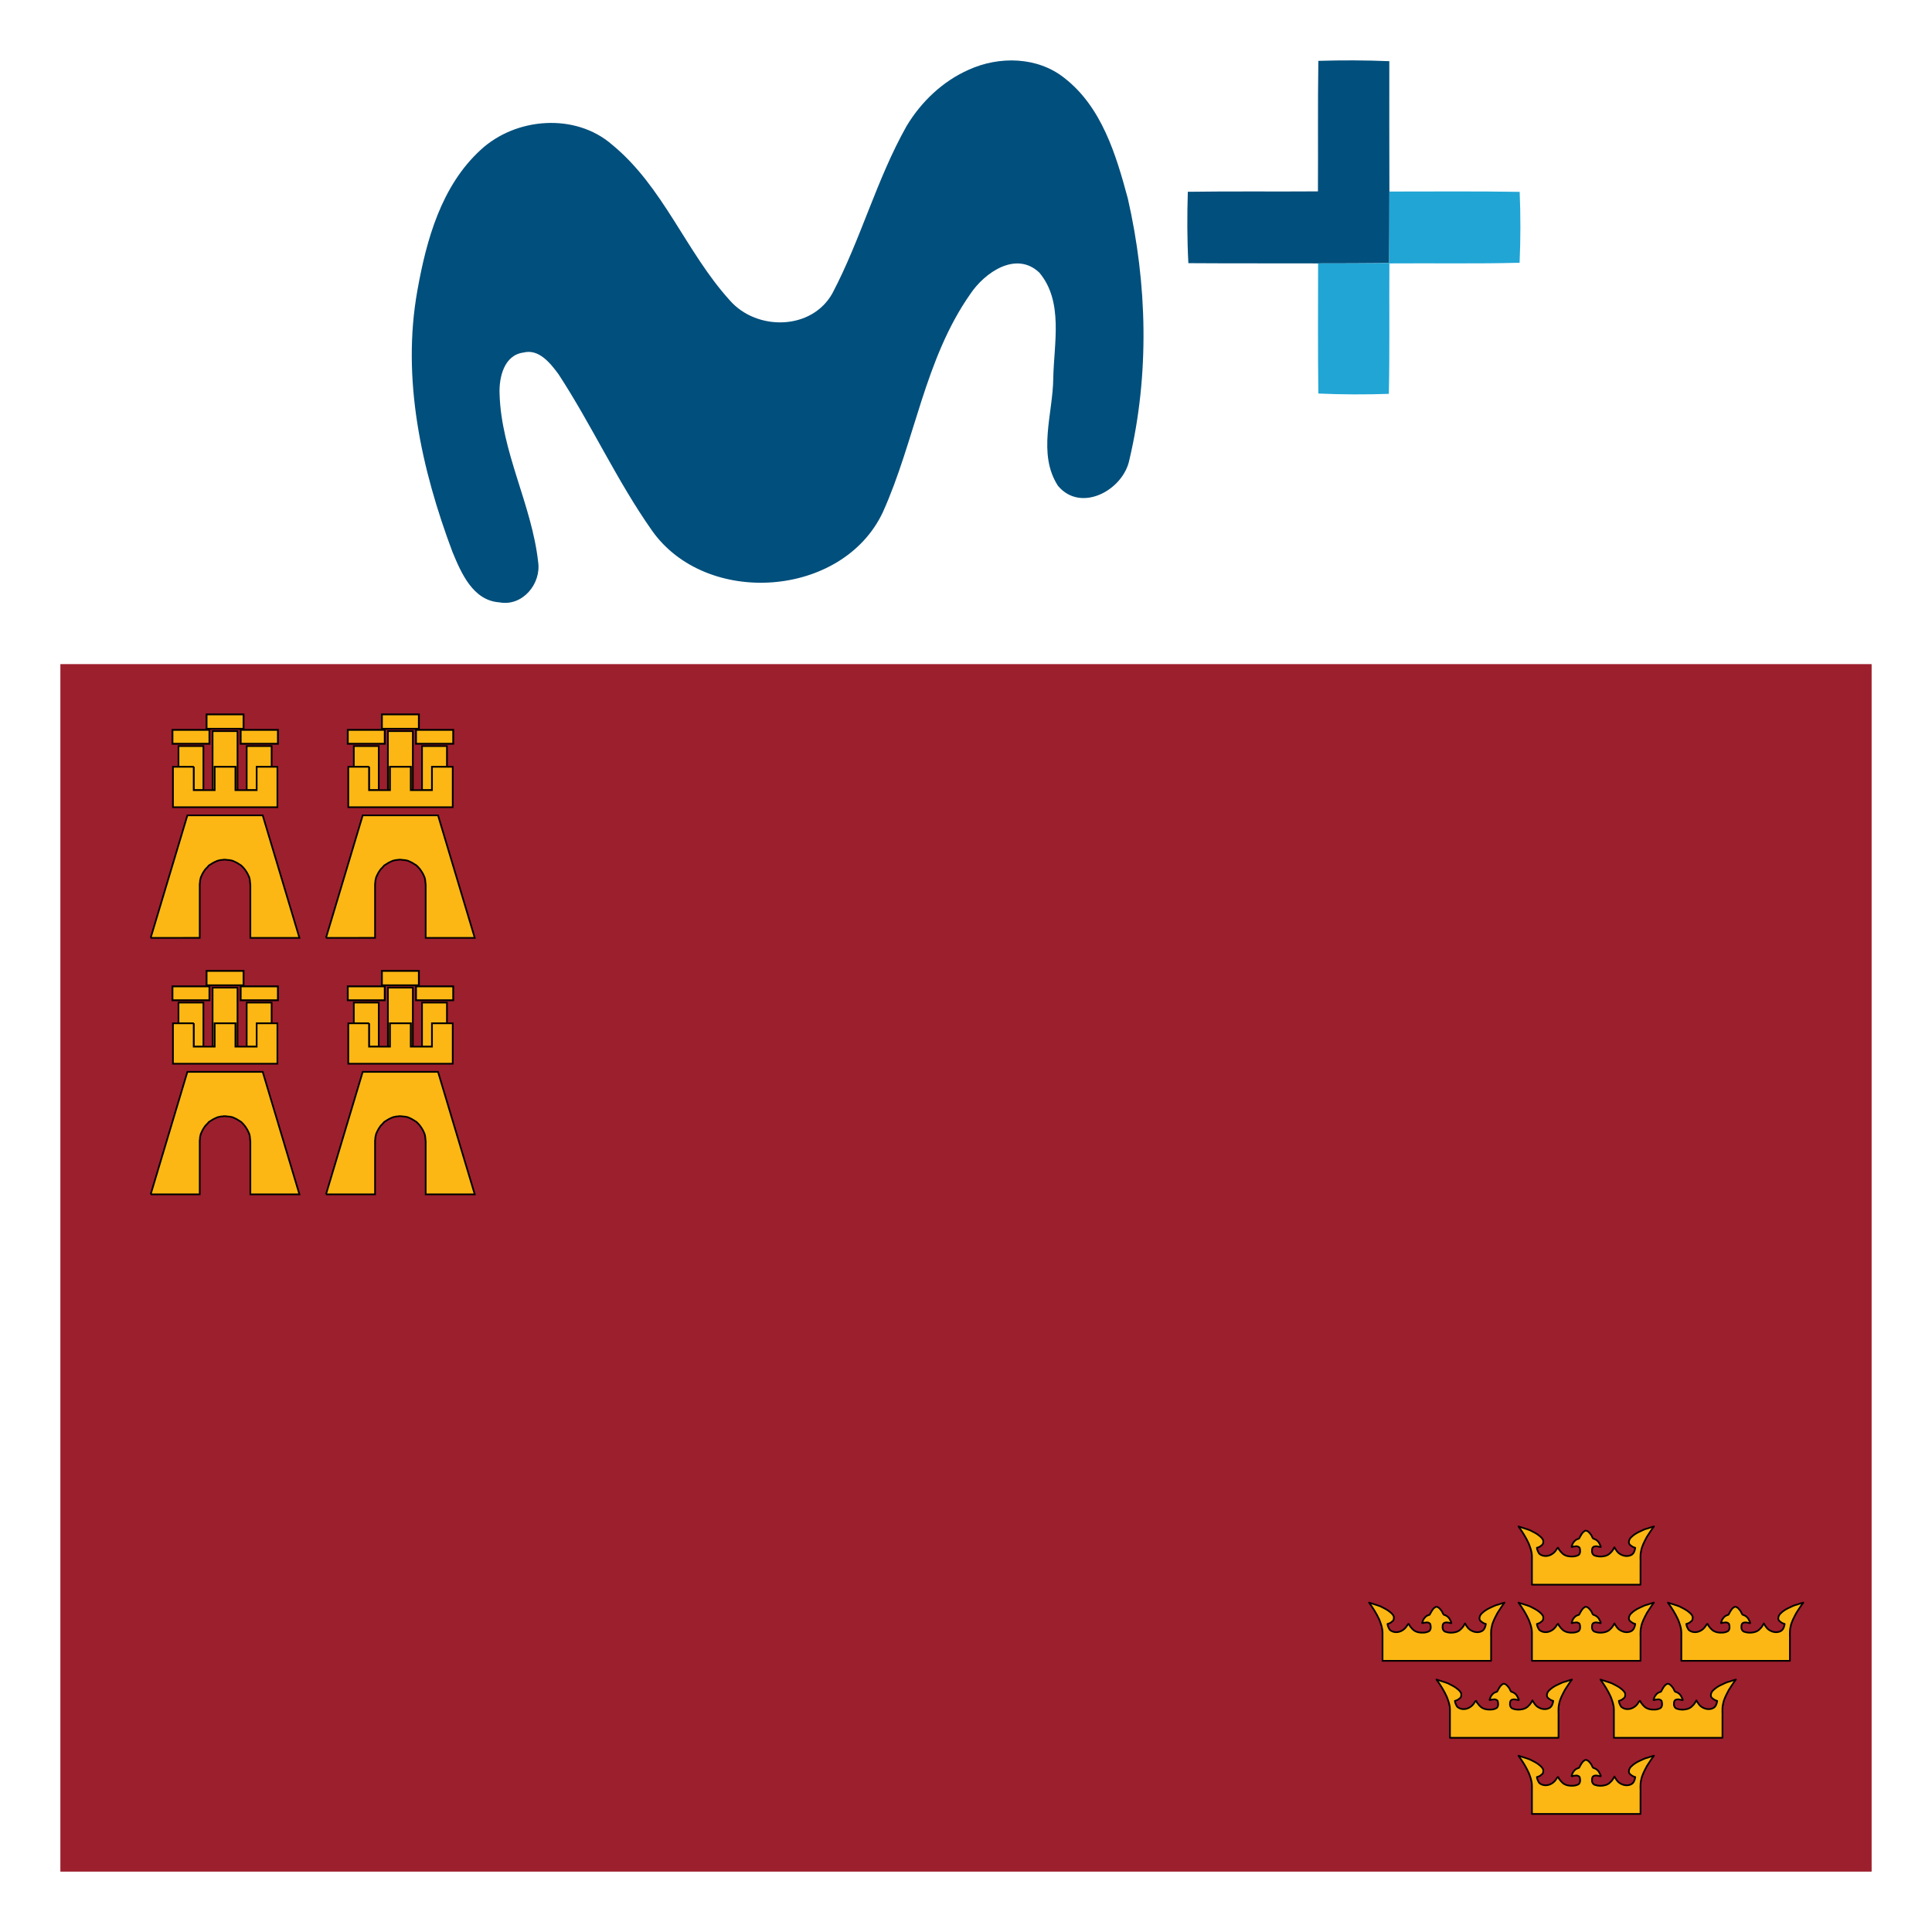 <?xml version="1.0" encoding="UTF-8" standalone="no"?>
<svg
   xmlns:dc="http://purl.org/dc/elements/1.1/"
   xmlns:cc="http://creativecommons.org/ns#"
   xmlns:rdf="http://www.w3.org/1999/02/22-rdf-syntax-ns#"
   xmlns:svg="http://www.w3.org/2000/svg"
   xmlns="http://www.w3.org/2000/svg"
   xmlns:xlink="http://www.w3.org/1999/xlink"
   xmlns:sodipodi="http://sodipodi.sourceforge.net/DTD/sodipodi-0.dtd"
   xmlns:inkscape="http://www.inkscape.org/namespaces/inkscape"
   width="512"
   height="512"
   version="1.1"
   id="svg40"
   sodipodi:docname="murcia.svg"
   inkscape:version="0.92.4 (5da689c313, 2019-01-14)">
  <defs
     id="defs44" />
  <sodipodi:namedview
     pagecolor="#ffffff"
     bordercolor="#666666"
     borderopacity="1"
     objecttolerance="10"
     gridtolerance="10"
     guidetolerance="10"
     inkscape:pageopacity="0"
     inkscape:pageshadow="2"
     inkscape:window-width="1920"
     inkscape:window-height="1017"
     id="namedview42"
     showgrid="false"
     inkscape:zoom="0.37866667"
     inkscape:cx="375"
     inkscape:cy="250"
     inkscape:window-x="-8"
     inkscape:window-y="-8"
     inkscape:window-maximized="1"
     inkscape:current-layer="svg40" />
  <g
     id="g873"
     transform="matrix(0.64,0,0,0.64,16,168.32)">
    <rect
       style="fill:#9c1f2d"
       y="12"
       x="0"
       id="rect2"
       height="500"
       width="750" />
    <g
       transform="translate(0,12)"
       style="fill:#fcb714;stroke:#000000;stroke-width:0.69"
       id="castle">
      <path
         inkscape:connector-curvature="0"
         id="path4"
         d="M 37.391,113.35 52.6,62.616 h 31.178 l 15.209,50.733 H 78.672 V 91.512 L 78.563,90.425 78.454,89.339 78.236,88.361 77.801,87.383 77.366,86.514 76.823,85.645 76.28,84.885 75.628,84.124 74.867,83.363 73.998,82.82 73.129,82.277 72.26,81.842 71.282,81.408 70.304,81.19 69.217,81.081 68.239,80.972 h -0.652 l -0.435,0.109 h -0.544 l -0.543,0.109 -0.978,0.218 -0.978,0.434 -0.869,0.435 -0.869,0.543 -0.869,0.543 -0.652,0.761 -0.761,0.761 -0.543,0.76 -0.543,0.869 -0.435,0.869 -0.435,0.978 -0.218,0.978 -0.109,0.543 v 0.543 l -0.109,0.544 v 22.379 H 37.391" />
      <path
         inkscape:connector-curvature="0"
         id="path6"
         d="m 55.207,42.518 v 9.668 h 4.019 v -18.25 h -10.32 v 8.582 h 6.301" />
      <path
         inkscape:connector-curvature="0"
         id="path8"
         d="m 63.898,52.187 v -9.668 h 8.582 v 9.668 h 0.869 V 27.744 h -10.32 v 24.443 h 0.869" />
      <path
         inkscape:connector-curvature="0"
         id="path10"
         d="m 81.279,52.187 v -9.668 h 6.192 v -8.582 h -10.32 v 18.251 h 4.128" />
      <path
         inkscape:connector-curvature="0"
         id="path12"
         d="m 55.207,42.518 v 9.668 h 8.691 v -9.668 h 8.582 v 9.668 h 8.799 v -9.668 h 8.582 v 16.73 H 46.625 v -16.73 h 8.582" />
      <path
         style="stroke-width:0.75"
         inkscape:connector-curvature="0"
         id="path14"
         d="M 46.408,32.975 H 61.725 V 27.217 H 46.408 Z" />
      <path
         style="stroke-width:0.75"
         inkscape:connector-curvature="0"
         id="path16"
         d="M 60.53,26.783 H 75.847 V 20.808 H 60.53 Z" />
      <path
         style="stroke-width:0.75"
         inkscape:connector-curvature="0"
         id="path18"
         d="M 74.653,32.975 H 90.079 V 27.217 H 74.653 Z" />
    </g>
    <use
       height="100%"
       width="100%"
       y="0"
       id="use21"
       x="72.597"
       xlink:href="#castle" />
    <use
       height="100%"
       width="100%"
       x="0"
       id="use23"
       y="106.213"
       xlink:href="#castle" />
    <use
       height="100%"
       width="100%"
       id="use25"
       y="106.213"
       x="72.597"
       xlink:href="#castle" />
    <path
       style="fill:#fcb714;stroke:#000000;stroke-width:0.698;stroke-linejoin:round"
       inkscape:connector-curvature="0"
       d="m 609.33,381.29 c -0.012,-1.783 -0.672,-3.479 -1.31,-5.128 -1.144,-2.513 -2.62,-4.872 -4.256,-7.093 1.582,0.559 3.238,0.963 4.8,1.589 1.34,0.715 2.76,1.312 3.912,2.328 0.624,0.496 1.26,1.11 1.546,1.867 0.071,0.778 0.026,1.679 -0.764,2.075 -0.49,0.549 -1.181,0.786 -1.857,0.982 0.088,0.897 0.507,1.74 0.978,2.471 0.874,0.754 2,1.049 3.137,0.913 1.629,-0.2 3.088,-1.21 3.933,-2.608 0.506,-0.763 0.701,-1.295 1.071,-0.117 0.493,0.712 1.095,1.403 1.768,1.964 1.143,0.827 2.592,1.063 3.974,0.978 0.83,-0.015 1.771,-0.237 2.443,-0.658 0.787,-0.734 0.706,-2.017 0.382,-2.961 -0.408,-0.545 -1.292,-0.786 -1.981,-0.532 -0.64,-0.138 -1.847,0.79 -1.165,-0.34 0.108,-0.828 0.718,-1.548 1.283,-2.13 0.457,-0.43 1.21,-0.668 1.644,-0.804 0.676,-1.21 1.285,-2.698 2.621,-3.275 1.054,-0.054 1.766,0.993 2.349,1.749 0.416,0.51 0.537,1.622 1.19,1.636 0.955,0.307 1.845,1.012 2.237,1.946 0.194,0.407 1.117,1.869 0.196,1.389 -0.735,-0.139 -1.528,-0.39 -2.258,-0.171 -0.792,0.21 -1.034,0.931 -0.984,1.683 -0.12,0.972 0.395,2.001 1.429,2.179 1.118,0.368 2.372,0.397 3.51,0.172 1.078,-0.178 2.073,-0.651 2.79,-1.499 0.686,-0.601 1.15,-1.431 1.55,-2.203 0.625,1.122 1.379,2.354 2.591,2.953 1.368,0.799 3.233,0.974 4.613,0.105 0.914,-0.629 1.273,-1.776 1.42,-2.838 -0.75,-0.176 -1.374,-0.561 -1.96,-1.051 -1.177,-0.766 -0.619,-2.46 0.233,-3.274 0.993,-0.981 2.203,-1.793 3.493,-2.355 1.137,-0.515 2.234,-1.136 3.483,-1.369 0.816,-0.32 1.656,-0.557 2.498,-0.792 -1.073,1.325 -1.922,2.846 -2.898,4.254 -0.972,1.881 -2.064,3.748 -2.42,5.868 -0.482,1.896 -0.152,3.88 -0.249,5.818 v 8.174 h -44.954 v -11.894"
       id="crown" />
    <use
       height="100%"
       width="100%"
       id="use28"
       y="31.532"
       x="-61.869"
       xlink:href="#crown" />
    <use
       height="100%"
       width="100%"
       x="0"
       id="use30"
       y="31.532"
       xlink:href="#crown" />
    <use
       height="100%"
       width="100%"
       id="use32"
       y="31.532"
       x="61.865"
       xlink:href="#crown" />
    <use
       height="100%"
       width="100%"
       id="use34"
       y="63.394"
       x="-33.952"
       xlink:href="#crown" />
    <use
       height="100%"
       width="100%"
       id="use36"
       y="63.394"
       x="33.934"
       xlink:href="#crown" />
    <use
       height="100%"
       width="100%"
       x="0"
       id="use38"
       y="94.927"
       xlink:href="#crown" />
  </g>
  <g
     id="g881"
     transform="matrix(2.13,0,0,2.13,-152.938,-9.559)">
    <path
       d="m 192.317,13.17 c 3.79,-1.73 8.56,-1.64 11.9,1.01 4.66,3.61 6.44,9.56 7.91,15.02 2.42,10.61 2.7,21.87 0.19,32.49 -0.75,3.77 -6.02,6.66 -8.88,3.25 -2.59,-3.98 -0.63,-9 -0.59,-13.39 0.08,-4.33 1.3,-9.53 -1.73,-13.14 -2.89,-2.75 -6.81,-0.01 -8.58,2.64 -5.7,8.11 -6.89,18.29 -10.9,27.18 -5.03,10.65 -22.01,11.82 -28.73,2.25 -4.35,-6.18 -7.49,-13.12 -11.62,-19.44 -1,-1.35 -2.43,-3.18 -4.35,-2.69 -2.43,0.31 -3.06,3.1 -2.98,5.14 0.21,7.24 4.01,13.78 4.8,20.92 0.4,2.73 -1.96,5.56 -4.82,5.02 -3.29,-0.22 -4.75,-3.64 -5.84,-6.27 -3.87,-10.31 -6.35,-21.56 -4.36,-32.56 1.12,-6.29 2.98,-12.98 7.85,-17.45 4.35,-4.05 11.78,-4.66 16.37,-0.66 6.37,5.22 9.19,13.35 14.63,19.35 3.33,3.84 10.21,3.78 12.79,-0.88 3.53,-6.71 5.49,-14.17 9.22,-20.79 1.81,-3.01 4.48,-5.57 7.72,-7 z"
       id="path2"
       inkscape:connector-curvature="0"
       style="opacity:1;fill:#004f7c" />
    <path
       d="m 235.827,12.06 c 2.94,-0.09 5.89,-0.08 8.83,0.04 0,5.41 -0.01,10.81 0.01,16.22 0,2.97 -0.01,5.94 -0.03,8.9 -2.95,0.03 -5.9,0.04 -8.84,0.04 -5.38,-0.02 -10.76,0.01 -16.14,-0.03 -0.16,-2.96 -0.16,-5.92 -0.07,-8.88 5.4,-0.08 10.79,-0.01 16.19,-0.05 0.03,-5.41 -0.03,-10.82 0.05,-16.24 z"
       id="path4-2"
       inkscape:connector-curvature="0"
       style="opacity:1;fill:#004f7c" />
    <g
       transform="translate(121.907,10.5)"
       id="#20a5d5ff">
      <path
         style="opacity:1;fill:#20a5d5"
         inkscape:connector-curvature="0"
         id="path23"
         d="m 122.76,17.82 c 5.4,0 10.81,-0.05 16.21,0.04 0.12,2.94 0.12,5.88 -0.01,8.82 -5.4,0.14 -10.8,0.04 -16.2,0.08 -0.04,5.41 0.05,10.82 -0.07,16.23 -2.92,0.1 -5.85,0.09 -8.77,-0.04 -0.07,-5.4 -0.03,-10.79 -0.03,-16.19 2.94,0 5.89,-0.01 8.84,-0.04 0.02,-2.96 0.03,-5.93 0.03,-8.9 z" />
    </g>
  </g>
</svg>
